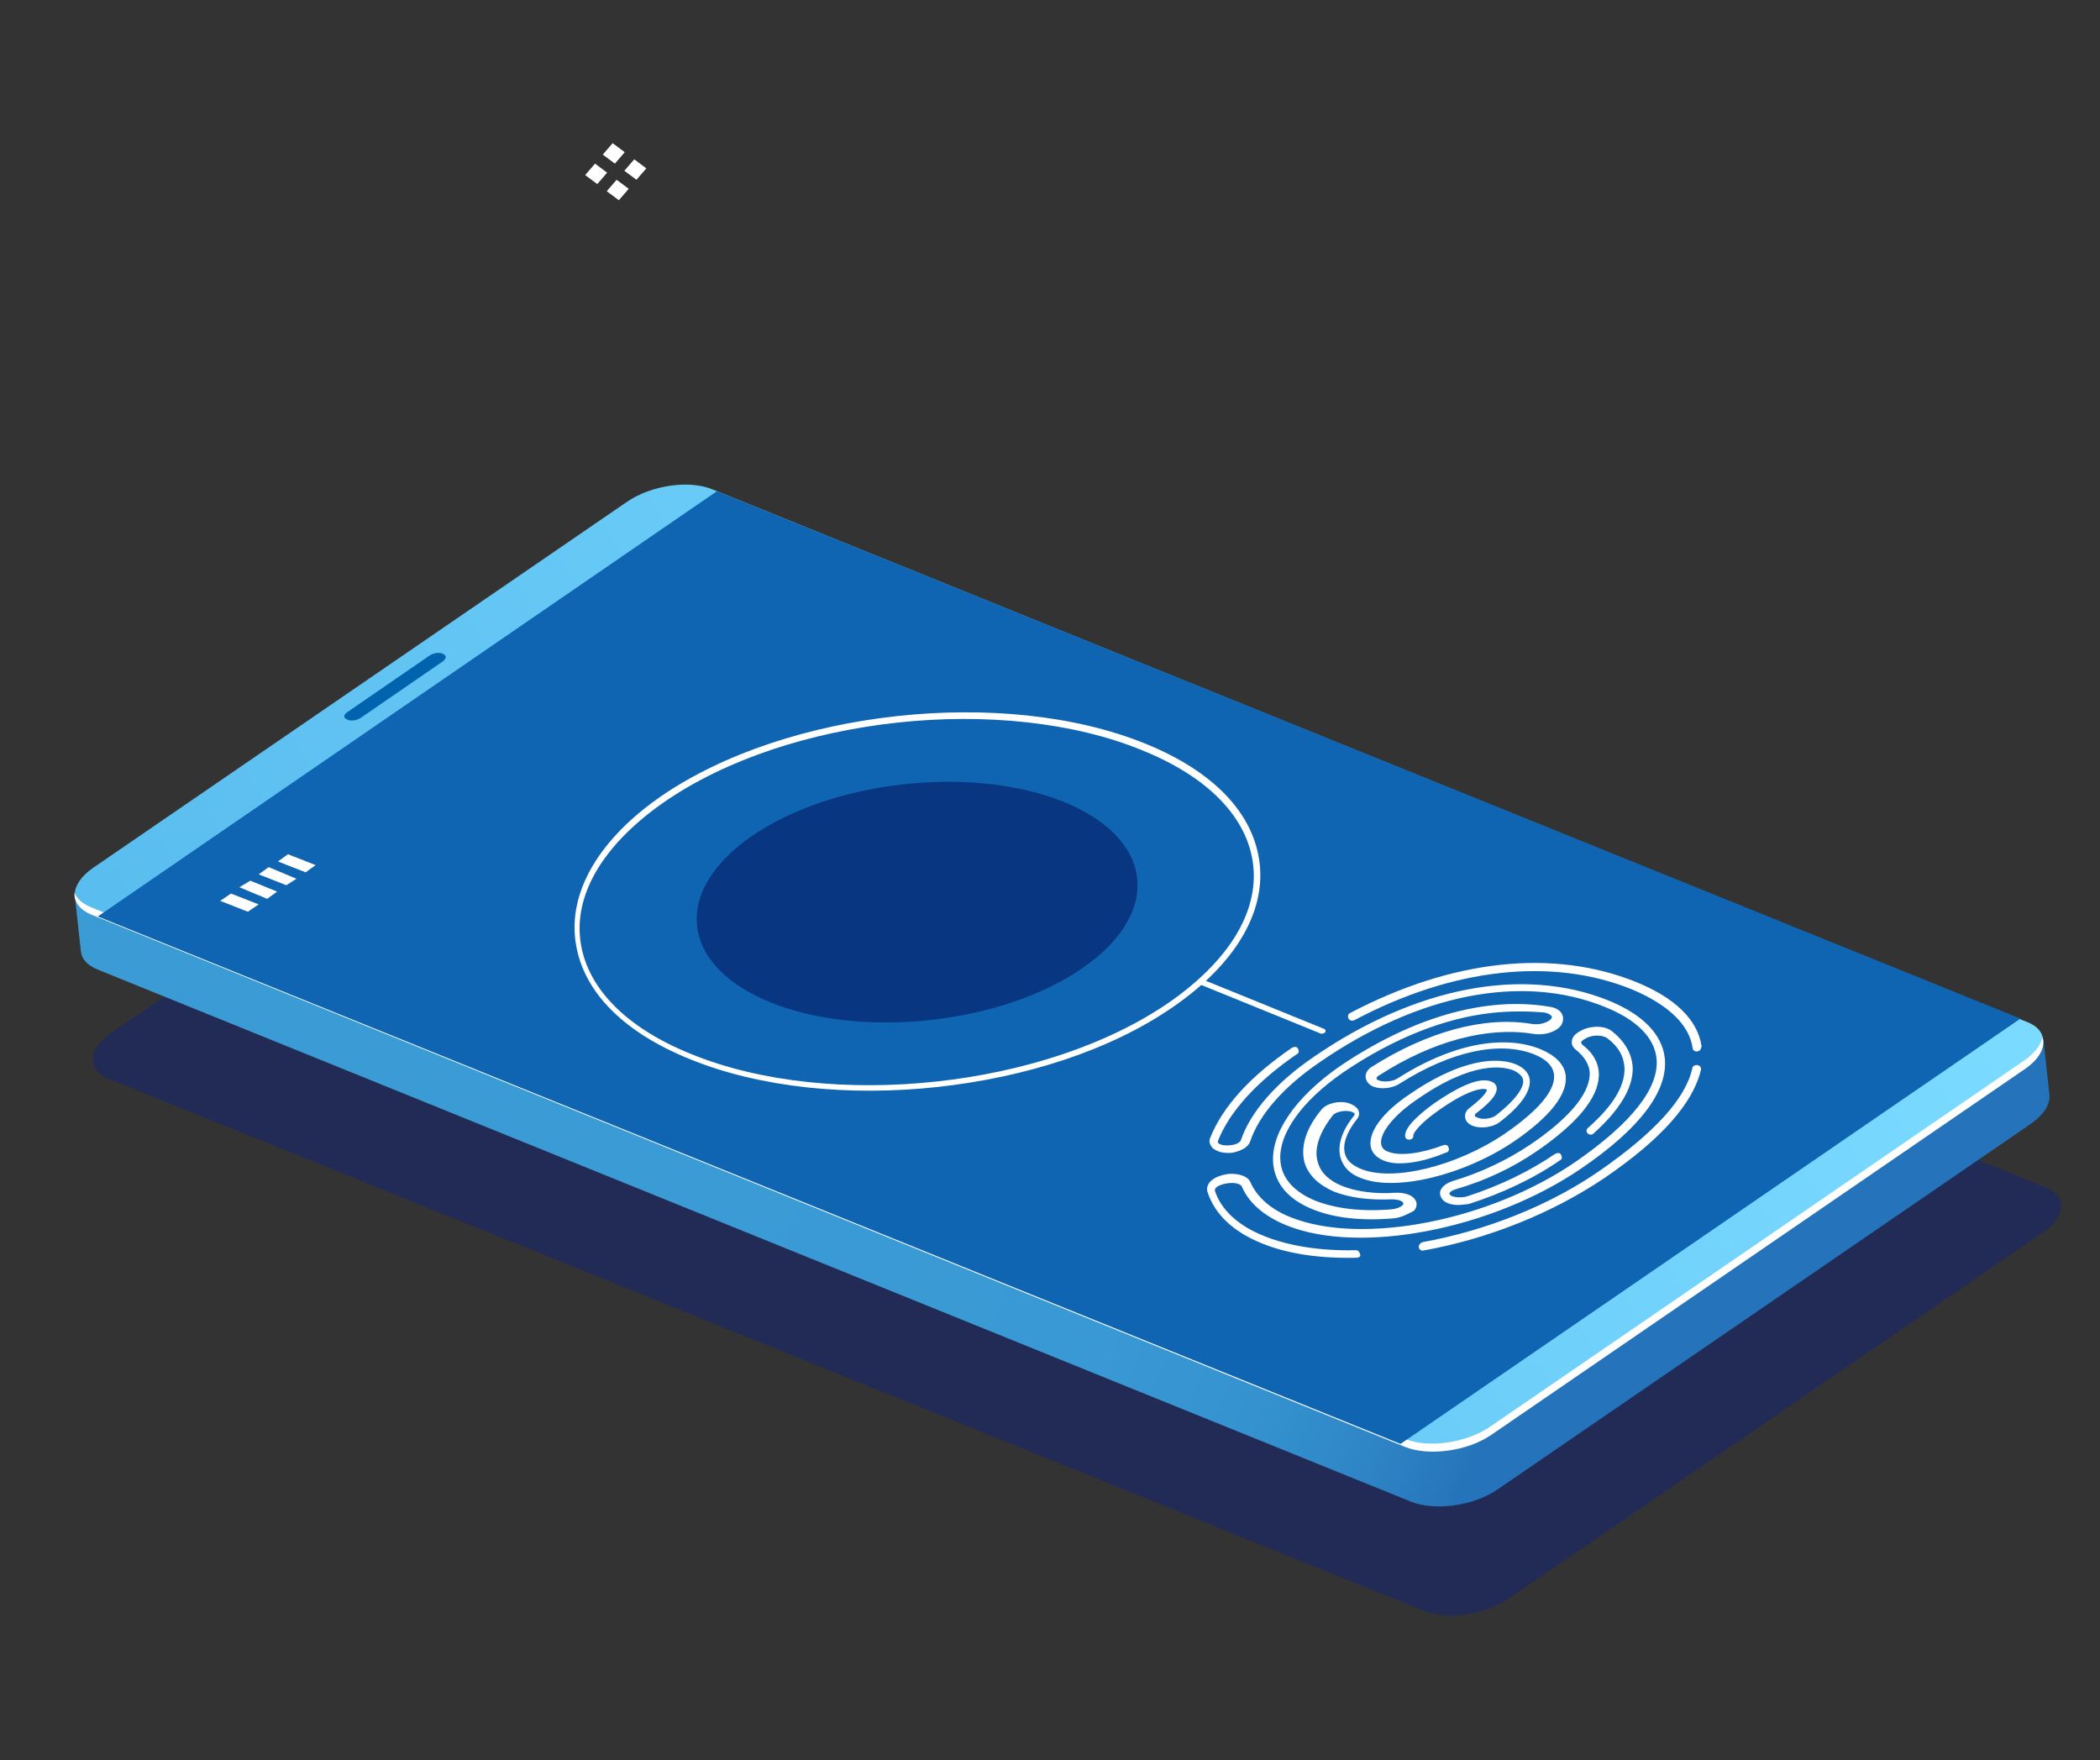 <svg width="352" height="295" viewBox="0 0 352 295" fill="none" xmlns="http://www.w3.org/2000/svg">
<rect x="0" y="0" width="352" height="295" fill="#333333" stroke="none"/>
<path opacity="0.5" d="M342.422 206.566L252.958 267.893C248.957 270.65 242.542 271.605 238.619 269.967L18.378 180.868C14.469 179.357 14.643 175.855 18.644 173.098L108.107 111.77C112.108 109.013 118.524 108.058 122.447 109.696L342.701 198.923C346.46 200.321 346.436 203.936 342.422 206.566Z" fill="#13247A"/>
<path d="M342.372 174.186L322.422 173.128L120.315 91.348C116.406 89.838 109.976 90.665 105.976 93.422L22.718 150.592L12.53 150.021L13.555 159.458C13.694 160.733 14.641 161.791 16.383 162.505L236.638 251.732C240.547 253.243 246.976 252.415 250.977 249.658L340.441 188.33C342.633 186.802 343.687 185.01 343.52 183.48L342.509 174.171L342.372 174.186Z" fill="url(#paint0_linear_2_1038)"/>
<path d="M339.416 178.894L249.952 240.222C245.952 242.979 239.536 243.934 235.613 242.296L15.372 153.197C11.463 151.686 11.637 148.183 15.638 145.426L105.102 84.099C109.102 81.341 115.518 80.386 119.441 82.025L339.695 171.252C343.454 172.65 343.416 176.137 339.416 178.894Z" fill="url(#paint1_linear_2_1038)"/>
<path d="M339.291 177.747L249.827 239.074C245.827 241.831 239.411 242.786 235.488 241.148L15.247 152.049C13.793 151.433 12.874 150.63 12.489 149.639C12.367 151.072 13.356 152.513 15.386 153.324L235.64 242.551C239.55 244.062 245.979 243.234 249.98 240.477L339.443 179.149C341.896 177.464 342.922 175.417 342.331 173.804C342.181 174.981 341.223 176.376 339.291 177.747Z" fill="white"/>
<path d="M338.666 170.718L234.749 242.003L16.387 153.602L120.168 82.333L338.666 170.718Z" fill="#0F65B2"/>
<path d="M74.296 110.798L60.486 120.298C59.842 120.755 58.882 120.859 58.306 120.664L58.155 120.551C57.579 120.355 57.523 119.845 58.167 119.388L71.977 109.889C72.621 109.432 73.581 109.327 74.157 109.523L74.308 109.636C74.884 109.831 74.802 110.356 74.296 110.798Z" fill="#0063AD"/>
<path d="M43.354 151.576L41.546 152.805L36.909 150.986L38.718 149.757L43.354 151.576Z" fill="white"/>
<path d="M46.45 149.433L44.779 150.647L40.129 148.7L41.951 147.599L46.45 149.433Z" fill="white"/>
<path d="M49.684 147.276L47.999 148.362L43.362 146.543L45.034 145.329L49.684 147.276Z" fill="white"/>
<path d="M52.903 144.99L51.232 146.204L46.596 144.385L48.267 143.172L52.903 144.99Z" fill="white"/>
<path opacity="0.6" d="M155.873 170.964C176.24 168.751 191.79 158.108 190.604 147.192C189.418 136.276 171.946 129.22 151.579 131.433C131.212 133.645 115.662 144.288 116.848 155.204C118.034 166.12 135.506 173.176 155.873 170.964Z" fill="#041860"/>
<path d="M157.092 182.185C142.423 183.779 127.422 182.312 115.667 177.525C104.062 172.85 97.322 165.712 96.408 157.296C95.507 149.007 100.681 140.446 110.874 133.403C131.917 118.989 168.247 115.043 191.895 124.602C203.5 129.276 210.24 136.415 211.154 144.831C212.054 153.119 206.881 161.681 196.688 168.723C186.111 176.065 171.761 180.592 157.092 182.185ZM150.457 121.104C135.925 122.683 121.849 127.179 111.396 134.379C101.463 141.264 96.385 149.428 97.244 157.334C98.117 165.368 104.829 172.251 115.995 176.715C139.355 186.176 175.273 182.275 195.919 168.033C205.852 161.148 210.93 152.984 210.071 145.077C209.198 137.044 202.486 130.161 191.32 125.696C179.853 121.007 164.989 119.525 150.457 121.104Z" fill="white"/>
<path d="M101.769 28.938L99.741 27.425L98.085 29.338L100.113 30.851L101.769 28.938Z" fill="white"/>
<path d="M108.338 28.216L106.31 26.703L104.654 28.617L106.682 30.13L108.338 28.216Z" fill="white"/>
<path d="M104.72 25.509L102.692 23.996L101.037 25.91L103.065 27.423L104.72 25.509Z" fill="white"/>
<path d="M105.386 31.645L103.358 30.132L101.702 32.045L103.73 33.558L105.386 31.645Z" fill="white"/>
<path d="M238.579 209.589C238.168 209.634 237.866 209.408 237.824 209.026C237.783 208.643 238.029 208.358 238.427 208.186C249.174 206.245 259.809 201.993 268.193 196.179C277.222 189.908 282.563 184.167 283.668 179.015C283.763 178.618 284.161 178.446 284.586 178.528C285.011 178.611 285.19 178.979 285.094 179.376C283.756 184.941 278.443 190.937 269.017 197.38C260.359 203.223 249.6 207.617 238.579 209.589Z" fill="white"/>
<path d="M284.474 176.218C284.062 176.263 283.76 176.037 283.719 175.655C283.152 171.717 279.597 168.361 273.493 165.799C260.147 160.41 243.558 162.212 227.033 170.975C226.635 171.147 226.21 171.064 226.032 170.696C225.853 170.329 225.949 169.931 226.346 169.759C243.406 160.81 260.268 158.978 274.191 164.562C280.72 167.207 284.591 170.915 285.213 175.363C285.131 175.888 284.885 176.173 284.474 176.218Z" fill="white"/>
<path d="M227.475 210.795C221.25 210.955 215.751 210.133 211.54 208.397C206.753 206.466 203.665 203.576 202.426 199.84C202.234 199.344 202.316 198.82 202.672 198.265C203.274 197.425 204.603 196.894 206.111 196.73C207.77 196.679 209.21 197.167 209.595 198.158C210.695 200.619 213.001 202.691 216.334 204.006C228.227 208.778 249.693 204.64 264.147 194.683C273.436 188.255 278.201 182.319 277.66 177.345C277.286 173.902 274.322 170.87 268.958 168.743C255.173 163.144 237.791 166.581 221.145 178.066C215.076 182.209 211.009 186.908 209.547 191.325C209.232 192.262 208.054 192.906 206.56 193.198C205.052 193.361 203.763 192.985 203.131 192.28C202.801 191.799 202.609 191.304 202.828 190.764C204.892 185.508 209.603 180.352 216.577 175.594C216.974 175.422 217.385 175.378 217.564 175.745C217.743 176.113 217.784 176.495 217.387 176.668C210.674 181.268 206.086 186.282 204.131 191.268C204.145 191.396 204.145 191.396 204.159 191.523C204.474 191.876 205.187 192.056 206.284 191.937C207.381 191.818 207.888 191.376 207.997 191.106C209.569 186.42 213.882 181.435 220.212 177.135C237.378 165.335 255.322 161.967 269.533 167.648C275.335 169.986 278.616 173.371 279.045 177.324C279.641 182.807 274.918 189.126 264.971 195.884C250.12 206.013 227.982 210.353 215.65 205.37C211.878 203.845 209.27 201.548 208.143 198.832C207.964 198.464 207.1 198.171 206.003 198.29C204.907 198.409 203.975 198.768 203.742 199.181C203.619 199.323 203.633 199.451 203.646 199.578C204.692 202.819 207.615 205.469 211.964 207.19C216.024 208.813 221.249 209.665 227.199 209.535C227.61 209.49 227.926 209.843 227.968 210.225C228.132 210.466 227.886 210.75 227.475 210.795Z" fill="white"/>
<path d="M244.96 201.928C243.863 202.047 242.588 201.799 241.97 201.221C241.503 200.755 241.311 200.26 241.393 199.735C241.584 198.94 242.351 198.341 243.42 197.967C248.258 196.538 252.739 194.374 256.616 191.759C262.946 187.459 266.26 183.487 266.462 180.239C266.57 178.679 265.718 177.223 264.195 175.969C263.591 175.519 263.398 175.024 263.48 174.499C263.534 173.719 264.164 173.134 265.219 172.633C266.932 171.801 269.167 171.946 270.238 172.862C272.365 174.566 273.56 176.629 273.672 178.94C273.758 182.285 271.527 186.011 267.103 189.975C266.857 190.26 266.295 190.192 266.13 189.952C265.828 189.727 265.91 189.202 266.17 189.044C270.348 185.365 272.346 182.051 272.301 179.089C272.231 177.161 271.351 175.45 269.389 173.986C268.785 173.535 267.099 173.332 265.92 173.976C265.262 174.305 265.016 174.59 265.03 174.718C265.03 174.718 265.044 174.845 265.208 175.085C267.171 176.549 268.064 178.388 267.997 180.33C267.851 184.088 264.291 188.345 257.578 192.945C253.577 195.702 248.959 197.881 243.983 199.325C243.312 199.527 242.928 199.827 242.956 200.082C242.956 200.082 242.97 200.209 243.121 200.322C243.574 200.66 244.698 200.796 245.781 200.549C251.277 198.791 256.416 196.297 260.677 193.383C261.074 193.211 261.485 193.166 261.664 193.533C261.843 193.901 261.884 194.284 261.487 194.456C257.103 197.513 251.69 200.036 246.194 201.794C245.645 201.854 245.234 201.898 244.96 201.928Z" fill="white"/>
<path d="M233.692 204.185L233.555 204.199C228.195 204.653 223.56 204.124 220.076 202.696C216.015 201.073 213.791 198.476 213.431 195.16C212.877 190.06 217.066 183.928 224.546 178.728C236.561 170.585 248.925 166.919 259.662 168.72C260.787 168.856 261.678 169.405 261.899 170.155C262.091 170.65 262.023 171.303 261.667 171.857C260.819 172.982 258.804 173.588 256.966 173.271C249.342 172.035 240.172 174.45 231.225 180.196C230.827 180.368 230.718 180.638 230.732 180.766C230.746 180.893 230.897 181.006 231.185 181.104C232.049 181.397 233.42 181.248 234.201 180.776C243.148 175.03 251.975 173.297 258.217 175.845C260.686 176.867 262.237 178.376 262.445 180.288C262.777 183.349 259.861 187.149 253.792 191.292C245.393 196.978 233.907 199.774 228.104 197.437C226.225 196.738 225.127 195.567 224.673 193.939C224.177 191.929 224.887 189.529 226.968 186.981C227.092 186.838 227.078 186.711 227.078 186.711C227.064 186.583 226.762 186.358 226.337 186.275C225.199 186.012 223.718 186.431 223.362 186.985C221.172 189.804 220.215 192.488 220.876 194.739C221.344 196.494 222.744 197.891 225.062 198.8C227.38 199.709 230.479 200.147 233.92 199.902C235.716 199.836 237.17 200.452 237.432 201.585C237.488 202.095 237.392 202.492 237.022 202.92C235.844 203.564 234.789 204.065 233.692 204.185ZM250.066 169.763C242.114 170.627 233.604 174.003 225.205 179.689C218.108 184.589 214.139 190.181 214.637 194.771C214.942 197.577 216.987 199.806 220.471 201.234C223.805 202.549 228.165 203.108 233.252 202.684C234.211 202.58 234.869 202.25 235.116 201.966C235.239 201.823 235.239 201.823 235.225 201.696C235.183 201.313 234.456 201.005 233.209 201.011C229.479 201.159 226.243 200.736 223.637 199.729C221.017 198.594 219.315 196.973 218.668 194.85C217.966 192.216 218.881 189.149 221.456 186.031C222.304 184.907 224.47 184.414 226.047 184.887C226.911 185.181 227.515 185.631 227.708 186.126C227.9 186.621 227.819 187.146 227.449 187.574C225.737 189.695 224.999 191.839 225.44 193.34C225.702 194.473 226.621 195.276 228.075 195.892C233.452 198.146 244.39 195.41 252.392 189.896C257.94 186.068 260.761 182.665 260.484 180.114C260.331 178.712 259.233 177.541 257.203 176.729C251.401 174.392 243.135 176.193 234.572 181.639C233.407 182.411 231.488 182.619 230.185 182.115C229.458 181.807 228.977 181.214 228.908 180.577C228.839 179.939 229.181 179.257 229.962 178.785C239.306 172.867 248.873 170.28 256.786 171.613C258.199 171.847 259.528 171.316 260.021 170.746C260.13 170.476 260.13 170.476 260.116 170.348C259.952 170.108 259.65 169.883 258.937 169.702C256.276 169.475 253.219 169.42 250.066 169.763Z" fill="white"/>
<path d="M236.15 194.886C234.367 195.079 232.969 194.973 231.803 194.455C230.637 193.936 229.854 193.118 229.73 191.97C229.466 189.548 231.89 186.317 236.288 183.388C243.384 178.488 249.854 176.753 254.051 178.361C255.793 179.075 256.329 180.178 256.412 180.943C256.62 182.856 254.95 185.36 251.361 188.072C250.21 188.971 248.154 189.195 246.851 188.691C246.124 188.383 245.657 187.918 245.588 187.28C245.519 186.643 245.737 186.103 246.381 185.646C249.327 183.39 249.244 182.625 249.244 182.625C248.366 182.205 245.665 182.885 241.158 186.084C238.062 188.227 236.857 189.906 236.899 190.289C236.94 190.671 236.694 190.956 236.282 191.001C235.871 191.045 235.569 190.82 235.528 190.437C235.334 188.652 239.183 185.783 240.471 184.869C243.567 182.726 247.747 180.337 249.928 181.261C250.504 181.456 250.819 181.809 250.875 182.319C250.944 182.957 250.657 184.149 247.452 186.562C247.191 186.719 247.205 186.846 247.219 186.974C247.233 187.102 247.384 187.214 247.672 187.312C248.55 187.733 250.044 187.441 250.688 186.984C254.907 183.687 255.399 181.828 255.316 181.063C255.247 180.425 254.629 179.847 253.751 179.426C252.009 178.712 246.907 177.718 237.495 184.289C233.618 186.903 231.304 189.864 231.498 191.649C231.567 192.287 231.897 192.767 232.761 193.06C234.64 193.759 238.067 193.387 241.932 191.935C242.33 191.763 242.769 191.973 242.81 192.356C242.989 192.723 242.756 193.136 242.345 193.181C239.823 194.229 237.795 194.707 236.15 194.886Z" fill="white"/>
<path d="M221.729 173.228C221.592 173.243 221.592 173.243 221.455 173.258L201.428 165.112C201.14 165.014 201.112 164.759 201.222 164.489C201.331 164.219 201.605 164.189 201.893 164.287L221.92 172.433C222.208 172.531 222.236 172.786 222.127 173.056C221.989 173.071 221.866 173.213 221.729 173.228Z" fill="white"/>
<defs>
<linearGradient id="paint0_linear_2_1038" x1="31.294" y1="118.202" x2="313.042" y2="239.717" gradientUnits="userSpaceOnUse">
<stop stop-color="#3A9BD5"/>
<stop offset="0.305" stop-color="#3A9BD5"/>
<stop offset="0.355" stop-color="#3A9BD5"/>
<stop offset="0.599" stop-color="#3999D4"/>
<stop offset="0.688" stop-color="#3592CF"/>
<stop offset="0.752" stop-color="#2F86C7"/>
<stop offset="0.804" stop-color="#2676BC"/>
<stop offset="0.81" stop-color="#2573BA"/>
</linearGradient>
<linearGradient id="paint1_linear_2_1038" x1="48.114" y1="203.055" x2="274.605" y2="69.191" gradientUnits="userSpaceOnUse">
<stop stop-color="#59BDEF"/>
<stop offset="1" stop-color="#7BDAFF"/>
</linearGradient>
</defs>
</svg>
